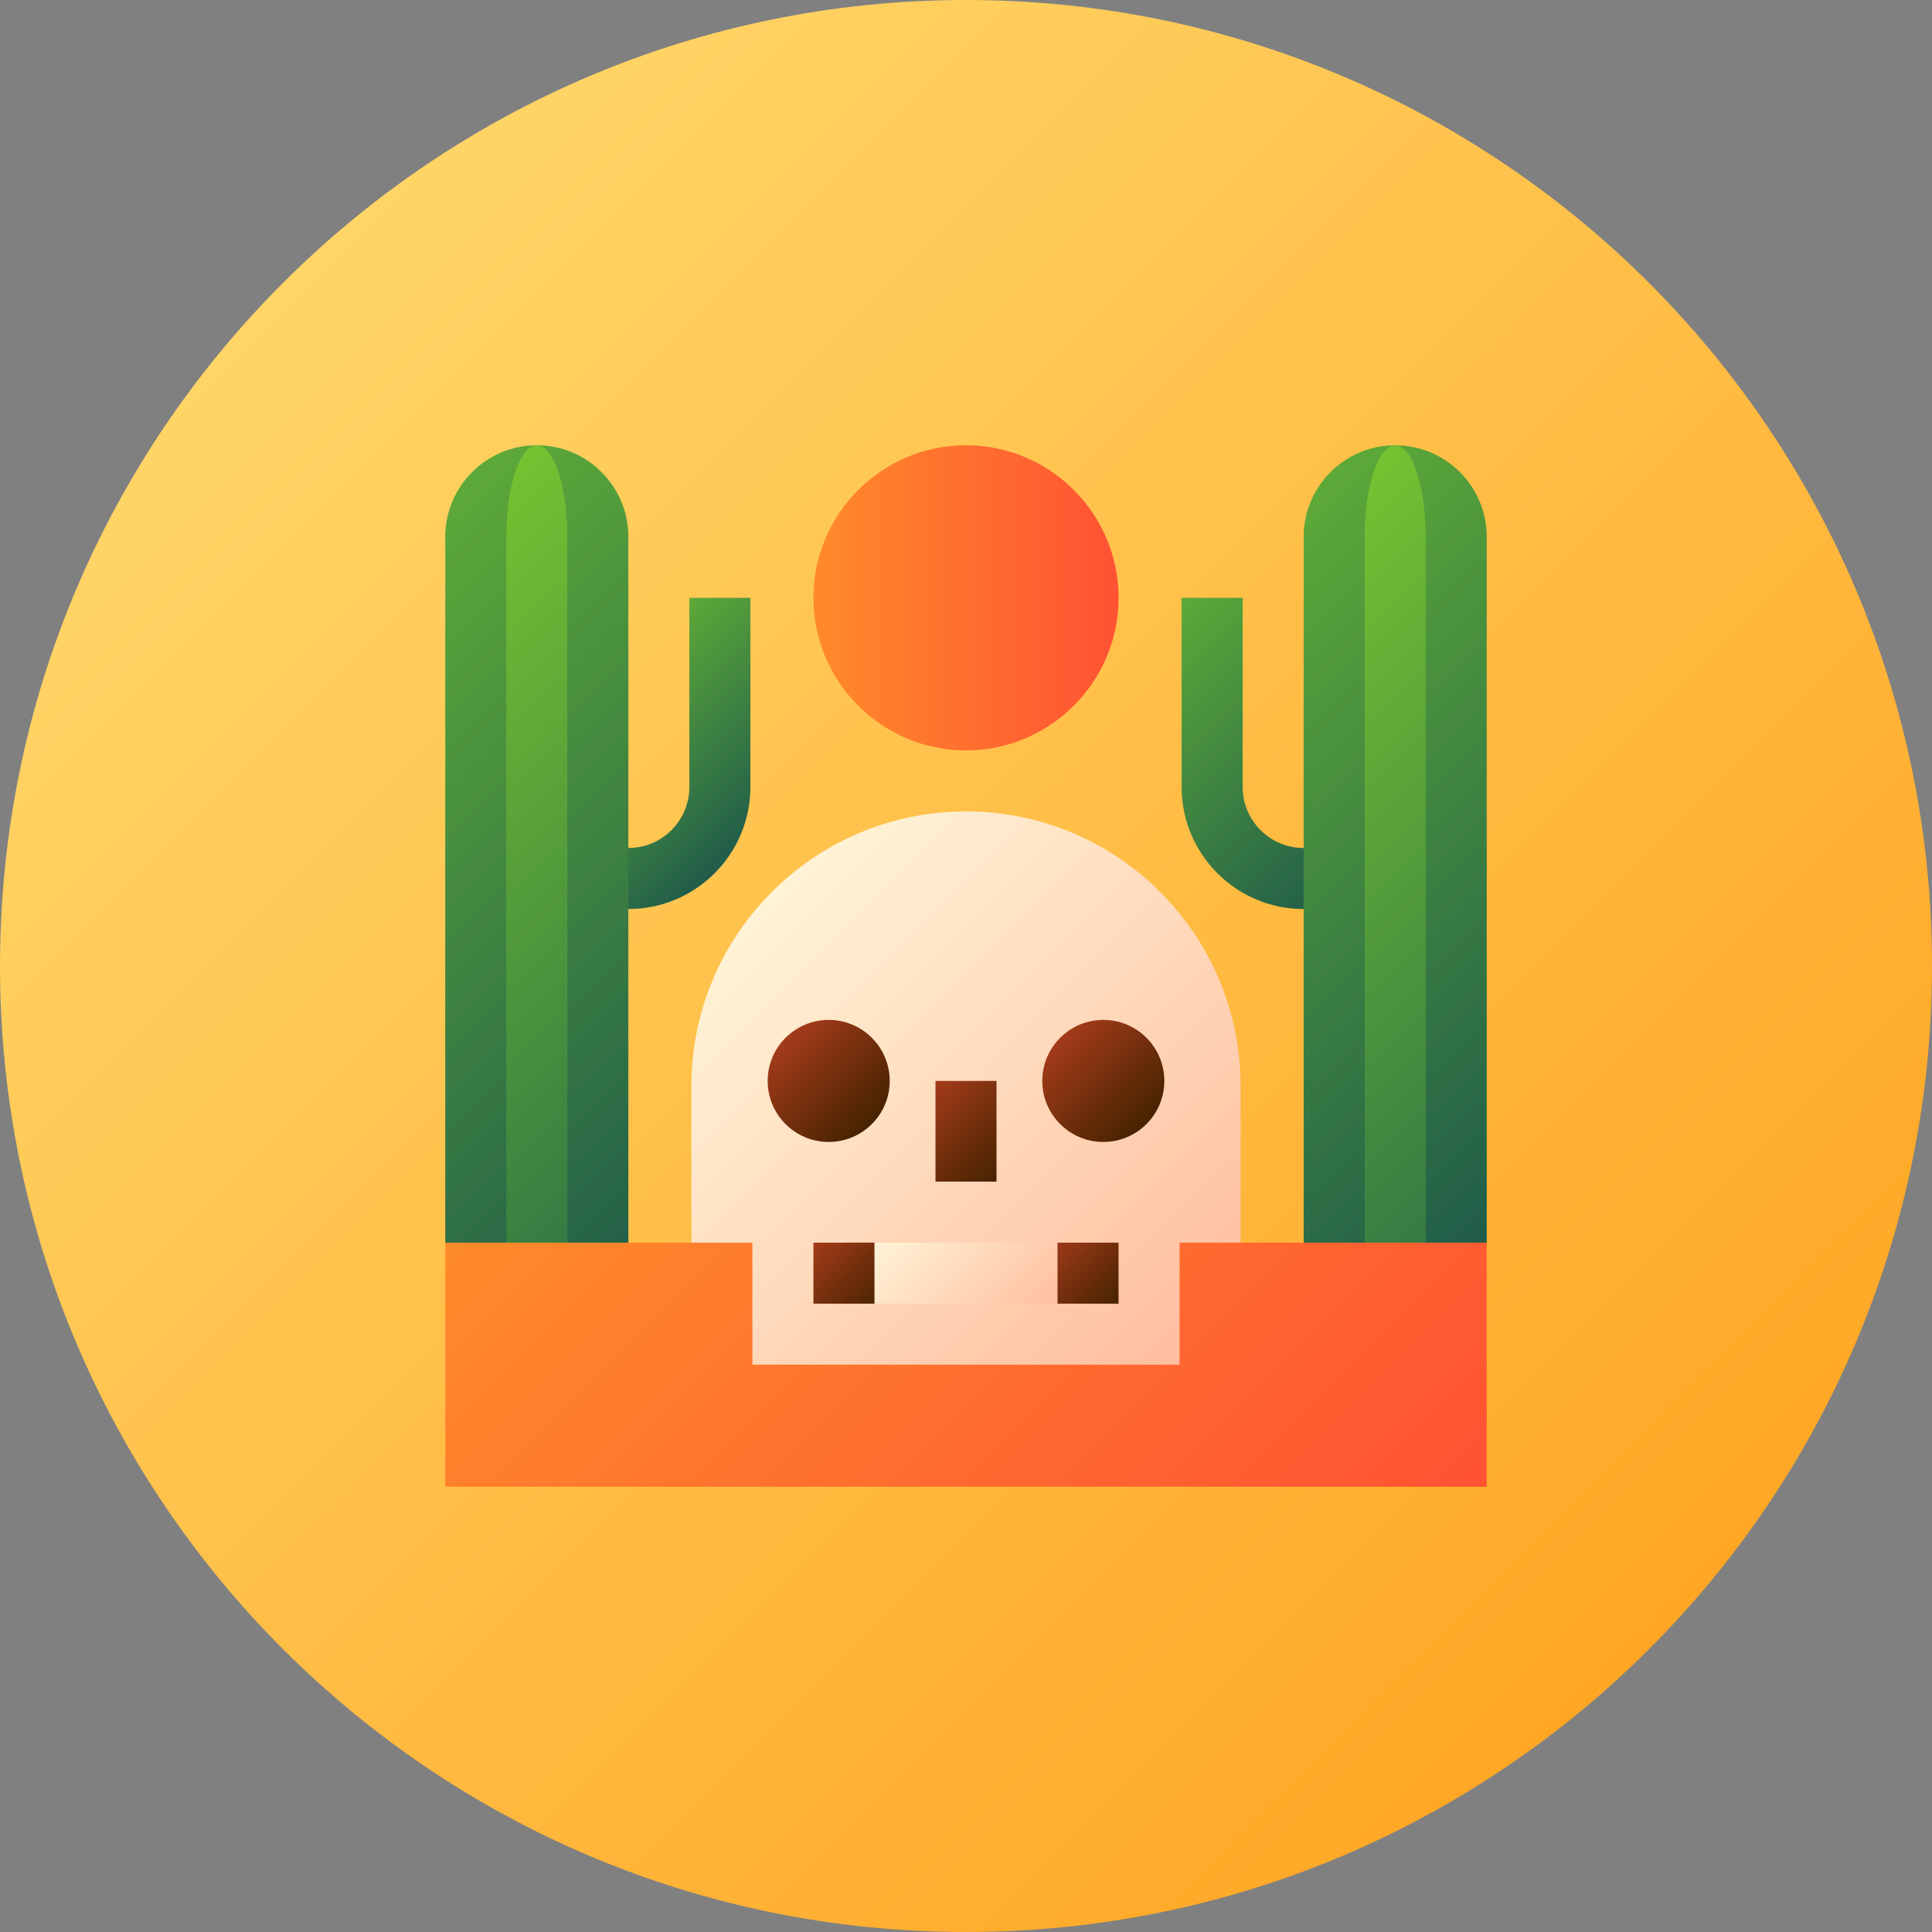 <svg height="512pt" viewBox="0 0 512 512" width="512pt" xmlns="http://www.w3.org/2000/svg" xmlns:xlink="http://www.w3.org/1999/xlink"><rect x="0" y="0" width="512" height="512" fill="#808080" stroke="none"/><linearGradient id="a" gradientUnits="userSpaceOnUse" x1="74.981" x2="437.019" y1="74.981" y2="437.019"><stop offset="0" stop-color="#ffd567"/><stop offset="1" stop-color="#ffa725"/></linearGradient><linearGradient id="b"><stop offset="0" stop-color="#5da938"/><stop offset="1" stop-color="#205c4a"/></linearGradient><linearGradient id="c" gradientUnits="userSpaceOnUse" x1="301.307" x2="362.76" xlink:href="#b" y1="170.264" y2="231.717"/><linearGradient id="d" gradientUnits="userSpaceOnUse" x1="160.047" x2="199.887" xlink:href="#b" y1="181.07" y2="220.911"/><linearGradient id="e" gradientUnits="userSpaceOnUse" x1="80.857" x2="211.744" xlink:href="#b" y1="169.369" y2="300.256"/><linearGradient id="f"><stop offset="0" stop-color="#75c231"/><stop offset="1" stop-color="#317645"/></linearGradient><linearGradient id="g" gradientUnits="userSpaceOnUse" x1="83.037" x2="201.479" xlink:href="#f" y1="175.907" y2="294.349"/><linearGradient id="h" gradientUnits="userSpaceOnUse" x1="300.256" x2="423.057" xlink:href="#b" y1="177.455" y2="300.256"/><linearGradient id="i" gradientUnits="userSpaceOnUse" x1="310.521" x2="428.963" xlink:href="#f" y1="175.907" y2="294.349"/><linearGradient id="j"><stop offset="0" stop-color="#ff8b2a"/><stop offset="1" stop-color="#ff5233"/></linearGradient><linearGradient id="k" gradientUnits="userSpaceOnUse" x1="170.828" x2="341.172" xlink:href="#j" y1="276.484" y2="446.828"/><linearGradient id="l"><stop offset="0" stop-color="#fff3d6"/><stop offset="1" stop-color="#ffbe9f"/></linearGradient><linearGradient id="m" gradientUnits="userSpaceOnUse" x1="197.669" x2="314.331" xlink:href="#l" y1="243.266" y2="359.927"/><linearGradient id="n"><stop offset="0" stop-color="#a33b1a"/><stop offset="1" stop-color="#462300"/></linearGradient><linearGradient id="o" gradientUnits="userSpaceOnUse" x1="245.286" x2="266.714" xlink:href="#n" y1="289.085" y2="310.513"/><linearGradient id="p" gradientUnits="userSpaceOnUse" x1="278.236" x2="295.756" xlink:href="#n" y1="328.639" y2="346.158"/><linearGradient id="q" gradientUnits="userSpaceOnUse" x1="216.244" x2="233.764" xlink:href="#n" y1="328.639" y2="346.158"/><linearGradient id="r" gradientUnits="userSpaceOnUse" x1="208.178" x2="231.049" xlink:href="#n" y1="275.022" y2="297.892"/><linearGradient id="s" gradientUnits="userSpaceOnUse" x1="280.952" x2="303.822" xlink:href="#n" y1="275.022" y2="297.892"/><linearGradient id="t" gradientUnits="userSpaceOnUse" x1="239.828" x2="272.172" xlink:href="#l" y1="321.227" y2="353.57"/><linearGradient id="u" gradientUnits="userSpaceOnUse" x1="215.57" x2="296.43" xlink:href="#j" y1="158.43" y2="158.43"/><path d="m512 256c0 141.387-114.613 256-256 256s-256-114.613-256-256 114.613-256 256-256 256 114.613 256 256zm0 0" fill="url(#a)"/><path d="m345.484 240.906 16.172-8.086-16.172-8.086c-8.918 0-16.172-7.254-16.172-16.172v-50.133h-16.172v50.133c0 17.836 14.508 32.344 32.344 32.344zm0 0" fill="url(#c)"/><path d="m166.516 240.906-16.172-8.086 16.172-8.086c8.918 0 16.172-7.254 16.172-16.172v-50.133h16.172v50.133c0 17.836-14.508 32.344-32.344 32.344zm0 0" fill="url(#d)"/><path d="m166.516 345.484-48.516-16.172v-187.055c0-13.375 10.883-24.258 24.258-24.258s24.258 10.883 24.258 24.258zm0 0" fill="url(#e)"/><path d="m150.344 345.484h-16.172v-203.227c0-13.375 3.629-24.258 8.086-24.258 4.461 0 8.086 10.883 8.086 24.258zm0 0" fill="url(#g)"/><path d="m394 329.312-48.516 32.344v-219.398c0-13.375 10.883-24.258 24.258-24.258s24.258 10.883 24.258 24.258zm0 0" fill="url(#h)"/><path d="m377.828 345.484h-16.172v-203.227c0-13.375 3.625-24.258 8.086-24.258 4.457 0 8.086 10.883 8.086 24.258zm0 0" fill="url(#i)"/><path d="m328.773 329.312-72.773-20.793v-11.551l-15.82 7.031-24.609-7.031 6.316 15.16-38.66 17.184h-65.227v64.688h276v-64.688zm0 0" fill="url(#k)"/><path d="m256 215.031c-40.129 0-72.773 32.645-72.773 72.773v41.508h16.172v32.344h113.203v-32.344h16.172v-41.508c0-40.129-32.645-72.773-72.773-72.773zm0 0" fill="url(#m)"/><path d="m247.914 286.457h16.172v26.684h-16.172zm0 0" fill="url(#o)"/><path d="m269.477 337.398 10.781 8.086h16.172v-16.172h-16.172zm0 0" fill="url(#p)"/><path d="m215.57 329.312v16.172h16.172l10.781-8.086-10.781-8.086zm0 0" fill="url(#q)"/><path d="m235.785 286.457c0 8.93-7.242 16.172-16.172 16.172-8.934 0-16.172-7.242-16.172-16.172 0-8.93 7.238-16.172 16.172-16.172 8.93 0 16.172 7.242 16.172 16.172zm0 0" fill="url(#r)"/><path d="m308.559 286.457c0 8.93-7.238 16.172-16.172 16.172-8.93 0-16.172-7.242-16.172-16.172 0-8.93 7.242-16.172 16.172-16.172 8.934 0 16.172 7.242 16.172 16.172zm0 0" fill="url(#s)"/><path d="m256 329.312h-24.258v16.172h48.516v-16.172zm0 0" fill="url(#t)"/><path d="m256 118c-22.289 0-40.43 18.133-40.43 40.43 0 22.297 18.141 40.43 40.43 40.43s40.43-18.133 40.43-40.43c0-22.297-18.141-40.43-40.43-40.43zm0 0" fill="url(#u)"/></svg>